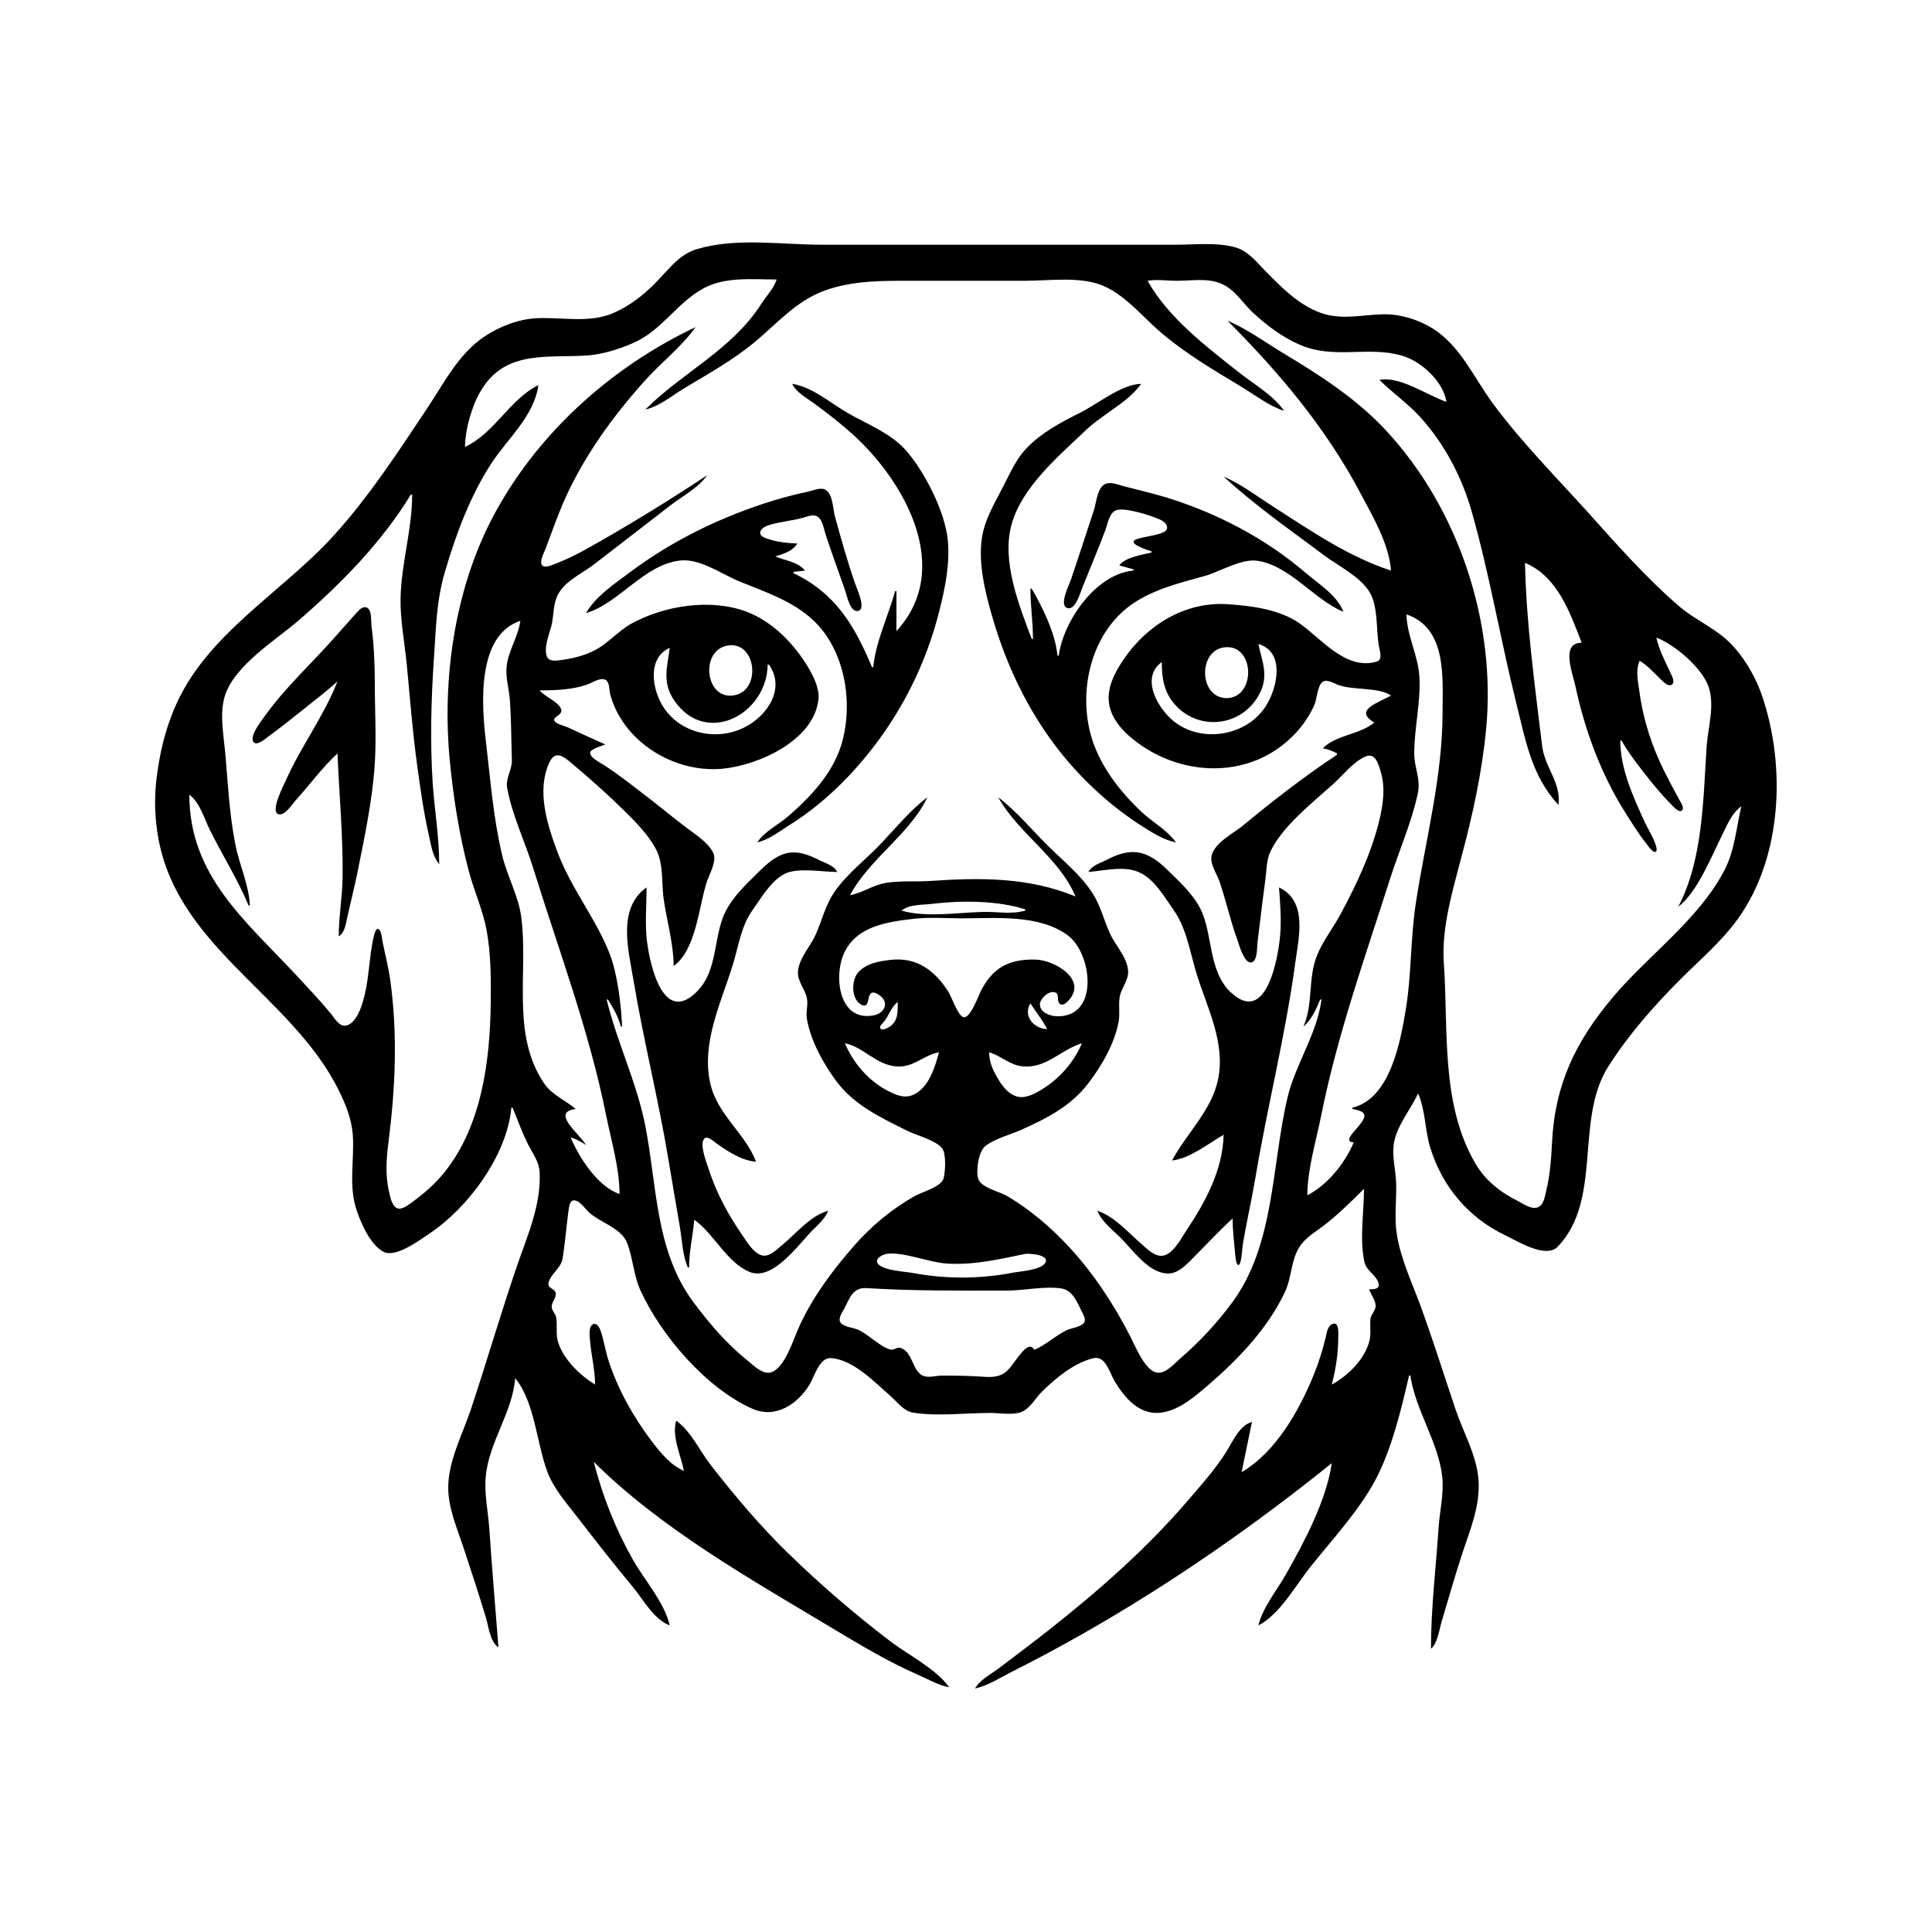 <?xml version="1.0" encoding="UTF-8"?>
<svg xmlns="http://www.w3.org/2000/svg" xmlns:xlink="http://www.w3.org/1999/xlink" width="1500pt" height="1500pt" viewBox="0 0 1500 1500" version="1.1">
<g id="surface1">
<path style=" stroke:none;fill-rule:nonzero;fill:rgb(0%,0%,0%);fill-opacity:1;" d="M 397 860 L 398 860 C 401.961 869.652 405.496 879.711 410.258 889 C 413.73 895.773 418.574 902.137 418.961 910 C 420.23 936 409.184 960 401 984 C 388.582 1020.453 377.801 1057.461 365.668 1094 C 359.23 1113.383 348 1134.152 348 1155 C 348 1170.801 354.773 1186.262 359.668 1201 C 365.719 1219.227 371.742 1237.609 377.281 1256 C 379.41 1263.074 380.43 1274.695 387 1279 C 384.578 1248.332 382 1217.691 379.91 1187 C 378.969 1173.316 375.836 1159.801 377.172 1146 C 379.754 1119.316 397.875 1096.695 400 1070 C 414.98 1088.227 416.68 1120.016 424.695 1142 C 429.664 1155.633 439.625 1166.684 448.348 1178 C 462.395 1196.223 476.531 1214.309 491.246 1232 C 499.57 1242.008 507.348 1257.098 520 1262 C 515.66 1243.723 500.578 1227.199 491.426 1211 C 477.629 1186.578 468 1162.059 461 1135 C 513.711 1187.273 582.766 1226.059 646 1264 C 667.691 1277.016 689.77 1290.316 713 1300.426 C 720.703 1303.777 728.691 1308.523 737 1310 C 726.566 1295.504 705.215 1285 691 1274.117 C 663.465 1253.109 636.781 1230.16 612 1206 C 590.363 1185 570.84 1161.77 552.211 1138 C 543.562 1127 536.48 1111.156 525 1103 C 521.371 1115.281 528.652 1130 531 1142 C 520.426 1137.379 512.961 1128 506 1119 C 491.941 1100.34 480 1079.344 472.672 1057 C 470 1049.152 469 1040.75 466.234 1033.004 C 465.406 1030.742 463.418 1026.684 460.301 1028.176 C 456.859 1029.828 457.883 1037 458 1040 C 458.895 1051.762 462 1063.152 462 1075 C 449.988 1067.488 436.977 1055.09 433 1041 C 431.531 1035 432.777 1029.043 431.852 1023.016 C 431.387 1020 428.629 1018 428.375 1015 C 428 1011.07 431.91 1008.008 431.469 1004.145 C 431 1000.25 424.84 1000.531 425.887 996 C 427.535 988.758 435.59 984.82 436.824 977 C 438.609 965.727 439.539 954.305 441 943 C 441.508 940.32 441.598 932.328 445.277 932 C 449.441 931.387 454.371 938.461 457 941 C 465.742 949.27 482.168 953.09 486.852 965 C 491.531 977 491.824 990.031 497.309 1002 C 513.391 1037.102 548.383 1077.816 584 1093.688 C 601.973 1101.695 619.176 1090.367 628.535 1075 C 632.238 1069 636 1054 645 1054.434 C 662.516 1055.406 679.691 1073.754 692 1084.426 C 697 1089 701.891 1095.664 709 1096.785 C 728 1099.789 749.711 1097 769 1097 C 776.199 1097 787.441 1099.102 794 1095.82 C 800.5 1092.57 804 1085.219 809.172 1080.285 C 819.98 1069.695 833.891 1058.137 848.961 1054.484 C 858.305 1052.219 861.602 1066 865.207 1072 C 873.43 1085.809 885.297 1099.727 903 1096.535 C 916.543 1094.094 927.887 1084.082 938 1075.422 C 961.215 1055.535 984.582 1031.059 997.676 1003 C 1002.871 992 1002.246 978.426 1008.969 968 C 1013.957 960.266 1022.949 955.449 1030 949.801 C 1040.32 941.531 1049.66 932.34 1059 923 C 1059 941 1055.391 962.602 1059.395 980 C 1060.977 987 1069.191 990.203 1070.453 997 C 1071.246 1001.102 1065.719 1001 1063 1001 C 1064.441 1005 1067.484 1009 1068 1013 C 1068.633 1017.059 1064.566 1020 1064 1024.004 C 1063.473 1029.66 1064.672 1035.41 1063.238 1041 C 1059.527 1055.484 1046.68 1068 1034 1075 C 1036.996 1063.414 1038.996 1051 1039 1039 C 1039 1036.34 1040 1026.355 1034.996 1027.754 C 1030.906 1029 1030 1034.586 1029.348 1038 C 1027 1047.551 1024.195 1057 1020.551 1066 C 1009.176 1094.441 990.957 1127.098 964 1143 L 972 1104 C 962.574 1106.645 957.551 1118.215 952.797 1126 C 944.246 1140.004 932.922 1152.578 922.27 1165 C 890.188 1202.414 852.66 1235.348 814 1265.789 C 801 1276 788 1285.809 775 1295.629 C 769 1300.039 760.535 1304.441 757 1311 C 767.18 1308.645 775.766 1303 785 1298.246 C 803.898 1288.789 822.629 1278.727 841 1268.281 C 909 1229.613 973 1185.09 1034 1136 C 1029.742 1165 1012.746 1197 998.574 1222 C 991.57 1234.426 980.301 1248.109 977 1262 C 993.988 1253.188 1006 1230.641 1017.801 1216 C 1034.75 1194.812 1055 1173.043 1067.879 1149 C 1080.496 1125.215 1087.949 1094.16 1094 1068 L 1095 1068 C 1098.988 1095.012 1117 1120 1119.828 1147 C 1121 1159.812 1117.965 1172.309 1117 1185 C 1114.91 1216.652 1111 1248.234 1111 1280 C 1116 1276.242 1117.5 1265 1119.281 1259 C 1124.703 1241 1129.727 1223 1135.668 1205 C 1141.816 1186.535 1149.301 1168.828 1147.91 1149 C 1146.582 1130.023 1135.938 1111.793 1130 1094 C 1121 1067.309 1112.605 1040.426 1102.945 1014 C 1096.223 995.605 1087.48 977.508 1084.438 958 C 1082.469 945.359 1084.297 931.773 1083.984 919 C 1083.727 908.367 1080.453 897.703 1082.328 887 C 1084.629 874 1095.383 861 1101 849 C 1106.781 862.062 1106.246 877.328 1110.434 891 C 1119.746 921.391 1140.316 945.672 1169 959.219 C 1178.801 964 1200.375 977.441 1209.535 967.812 C 1244.43 931.137 1222.406 869.371 1248.695 828 C 1264.23 803.547 1283.641 781.512 1304 761 C 1319.641 745.254 1336.559 731.207 1349.574 713 C 1383.727 665.207 1386.672 594.613 1367.996 540 C 1362.504 524 1351.953 506.352 1339 495.301 C 1328 486.059 1314.914 480.215 1304 471 C 1277.938 448.555 1255 422.41 1232.172 397 C 1207.379 369.59 1180.84 342.82 1158.883 313 C 1144.184 293.031 1133.809 268.332 1112 254.816 C 1100.887 248 1087 243.758 1074 244.016 C 1057.508 244.34 1041 248.762 1025 242.77 C 1007.941 236.426 995.562 223.621 983 211 C 975.699 203.664 969.449 195 959 192 C 944.582 188 927.855 190 913 190 L 638 190 C 606.57 190 571.562 184.285 541 193.441 C 527.223 197.566 519.305 209 509.715 218.828 C 499.969 228.828 488.898 237.609 476 243.129 C 457.551 251.02 436.453 246.188 417 247.039 C 402.699 247.668 387.801 253.445 376 261.359 C 355.992 274.773 344.703 297.441 331.668 317 C 309.238 350.641 286.941 385 259.832 415 C 218.887 460.496 159 492.617 135 551 C 128 567.766 124 585.051 121.719 603 C 119.895 617.035 120 631 122 645 C 134.316 734 225.406 771.355 262.754 846 C 268.223 857 273 868.645 273.91 881 C 275.297 901.121 270.344 920.34 277 940 C 280.457 950.191 287.848 967 298 972 C 307.531 976.711 326.465 962.387 334 957.328 C 363.504 937.535 393.789 896.754 397 860 M 603 217 C 600.715 224.156 595 229.734 591 236 C 568.488 271.375 530 289 501 318 C 512.176 315.348 521.336 307.43 531 301.602 C 549.805 290.258 569 279.668 586 265.566 C 603.312 251.16 618.242 233.629 640 225.695 C 662.598 217.457 686.297 218 710 218 L 796 218 C 815.855 218 840.75 214 859 223 C 875.828 231.383 887.863 246.77 902 258.727 C 921 274.812 942.699 287.613 964 300.398 C 974.832 307 984.93 315 997 319 C 988.188 306.492 973.82 298.531 962 289.195 C 936.746 269.254 906.926 246.574 891 218 C 898.441 216.68 906.414 218.086 914 218 C 926.789 218 940.273 215.102 952 222.215 C 960 227.109 965.309 235.504 972 242 C 982.961 252.363 995.953 262.16 1010 268 C 1036.176 279 1062 268.594 1088 276 C 1103.238 280.227 1120.586 296 1123 312 C 1108.445 307.074 1086.547 291.629 1071 295 C 1081.293 305.082 1093 313.242 1102.828 324 C 1121.527 344.703 1134.953 370.27 1142.574 397 C 1156.391 445.477 1164.883 496.023 1177 545 C 1184.488 574.449 1188.625 601.723 1210 625 C 1212.219 607.434 1199.332 596.055 1197.285 579 C 1191.645 532 1184.977 484.336 1184 437 C 1209.168 447.48 1218.852 475.41 1228 499 C 1211.492 499.059 1220.914 522.223 1223.211 533 C 1230.41 566.801 1242.93 600.668 1261.32 630 C 1266.656 638.512 1271.977 647.105 1278.211 655 C 1279 656.098 1283.871 663.176 1285.766 661.078 C 1288.406 658.156 1278.781 642.219 1277.309 639 C 1268.23 619.176 1258 597.207 1258 575 L 1259 575 C 1263.727 583.488 1269.73 591.316 1275.652 599 C 1282.312 607.645 1289.332 616.234 1297 624 C 1298.387 625.383 1303.559 631.594 1305.93 629.168 C 1307.926 627.129 1304.836 622.801 1303.855 621 C 1299.887 613.703 1295.961 606.434 1292.246 599 C 1282.633 579.754 1275.922 559.32 1273 538 C 1271.855 529.637 1269.605 521.043 1273 513 C 1279.652 517 1284.441 522.758 1290 528 C 1291.758 529.602 1294.867 533.004 1297.641 531.742 C 1301.227 530.117 1297.77 524.203 1296.77 522 C 1292.77 513.191 1287.992 504.531 1286 495 C 1300.355 500.562 1321.281 518.316 1326.453 533 C 1331.629 547.691 1326 565.055 1325 580 C 1322.34 620.133 1322.25 667.473 1303 704 C 1317.812 692.637 1328.473 665.559 1336.754 649 C 1340.895 640.723 1344.27 631.562 1352 626 C 1347.898 643.031 1347 660.109 1338.68 676 C 1318.742 714 1279.855 741.531 1252.426 774 C 1223.391 808.363 1207.219 841.773 1205 887 C 1204.387 899.512 1203.402 912.824 1200.371 925 C 1199.336 929.172 1198.539 935.633 1193.895 937.383 C 1189 939.184 1183 934.793 1179 932.754 C 1165 925.793 1153.211 916.652 1145.285 903 C 1118.398 856.68 1124.602 799.273 1121 748 C 1119 720 1128 691 1135 664 C 1143.559 632 1150.68 599.078 1153.828 566 C 1161.691 483.445 1132.586 395 1075.91 334 C 1053 309.406 1024.605 291.199 996 274 C 981.898 265.52 968.246 255.348 953 249 C 993.203 289.203 1029.648 332.547 1056.297 383 C 1065.961 401.293 1078.324 422 1080 443 C 1047.414 432.379 1018.59 412.688 990 394.309 C 977 386.035 964 376 950 370 C 974.406 392.48 1001.504 411.266 1028 431.129 C 1039.367 439.648 1056 447.504 1063.516 460 C 1069.906 470.785 1068.469 488.738 1070.438 501 C 1071 504.637 1074 512.176 1068.852 513.68 C 1044.613 520.742 1025.379 495.254 1009 484 C 993.227 473 971.648 470.336 953 469.09 C 919.914 467 890.48 485.312 872.344 512 C 861.602 527.805 855.254 544 867.211 561 C 871.484 567.094 877 572.102 883 576.523 C 916 601.09 962.703 604.523 996 578.332 C 1006.398 570.148 1014.617 560 1020.219 548 C 1022.445 543.254 1022.715 533 1026.562 529.645 C 1029.852 526.809 1035.695 530.555 1039 531.773 C 1050.758 536.105 1070.242 533.336 1080 540 C 1070 545.77 1050.555 551.25 1067 561 C 1055.613 570.434 1037.418 570.473 1027 581 C 1031 581.609 1034.438 583 1038 585 L 1038 586 C 1012.383 603 988.703 621.383 965 641 C 957.52 647.078 943.453 654 940.793 664 C 939 670.34 944.629 678.215 946.656 684 C 951.957 699.133 955.227 715 960.812 730 C 962 733.617 966 748.133 971.508 747.23 C 976.445 746.41 975.867 735.453 976.285 732 C 978.266 715.676 980.199 699.289 982.426 683 C 983.41 675.777 983.195 667.695 986.402 661 C 995.844 641.297 1019 623.227 1035 608.832 C 1042.59 602 1050.555 591.562 1060 587.422 C 1067.539 584.117 1069.852 592.367 1071.656 598 C 1075.891 611.211 1073.922 624.816 1070.629 638 C 1064.266 663.449 1053 687.027 1040.691 710 C 1034.832 720.805 1027 730.531 1022.453 742 C 1015.352 759.586 1019.699 779.602 1012 797 C 1018.262 791.824 1021.922 783.391 1025 776 L 1026 776 C 1022.527 803 1005.855 826 999.652 852 C 987.191 904.594 989.805 966.254 956.848 1011 C 944.945 1027.156 931.184 1042 916 1055 C 911.535 1059 904.656 1067 898 1065.637 C 889 1064 881.492 1045.344 877.758 1038 C 865 1013.012 849 988.555 829.91 968 C 815.684 952.727 799.965 939.293 782 928.605 C 776 925.066 761.434 922.129 759.434 915 C 757.609 908.453 759.703 894.172 765 889.801 C 772.469 884 784.391 881 793 877.141 C 812.672 868.371 831.863 858.516 845 841 C 855.48 827.273 865.445 810.156 868.535 793 C 869.664 786.73 868.23 780.258 869.328 774 C 870.625 766.613 876.684 760.832 875.812 753 C 874.633 742.426 865.52 733.562 861.426 724 C 857 714 854.426 703.332 848.562 694 C 839.438 679.48 826 669 814 657 C 801 644.27 789.488 630 775 619 C 790.73 647.223 822.422 665.801 835 696 C 798.645 681 760.742 681.258 722 684 C 710.648 684.688 699.312 683.672 688 685.438 C 677.922 687.016 669.746 693.262 660 695 C 675.211 666.426 706.367 647.816 720 619 C 706.699 629.098 696.227 642 684.91 654 C 672.602 667.215 657.719 678 647.52 693 C 640.883 703 638.188 714.219 633.574 725 C 629.461 734.613 620.625 743.289 619.559 754 C 618.805 761.59 625 767.824 626.477 775 C 627.547 780.301 625.512 785.605 626.465 791 C 629.504 808.25 638.863 825.059 649 839 C 663 858 683.539 867.523 704 877.754 C 711.52 881.512 726 885 731.398 891.418 C 734.781 895.473 733.996 910.043 732.566 915 C 730.629 921.605 715.723 925.465 710 928.719 C 692.355 938.754 676.684 951.727 663.285 967 C 646.285 986.383 629.941 1008.258 619.574 1032 C 615.613 1041.07 609.219 1061.82 598.984 1065.383 C 592.219 1067.738 584.676 1059.762 580 1056 C 563.91 1043.051 550.699 1027.504 538.375 1011 C 508.594 971.113 510.188 920.227 500.801 873 C 494 839.438 479 809.086 471 776 L 472 776 C 476 782.617 480.191 789.391 482 797 L 483 797 C 482.289 780.477 479.445 756.402 473.531 741 C 463 713.594 443.488 690 433 662 C 425 640.715 416.328 614.027 426.52 592 C 431.199 582 437.637 587.434 444 592.754 C 455.223 602.141 466.426 612 477 622.039 C 488 632.676 502.676 646.113 509.621 660 C 514.914 670.578 513.762 684.496 515 696 C 517.332 714 522.949 731.828 523 750 C 540.445 737.445 542.461 704.316 548.656 685 C 550.684 678.68 556.914 668.461 553.68 662 C 549.582 653.82 540 648 533 642.625 C 521.484 634 510.461 624.629 499 616 C 488.832 608.129 478.777 600.316 468 593.414 C 465.324 591.699 458.207 588.266 458.207 584.484 C 458.207 581.48 467.656 579 470 578 C 460.273 573.668 450.645 569.332 441 564.781 C 438.484 563.594 431.602 562.18 430.348 559.512 C 428.996 556.645 436.941 555 435.793 551 C 434 544.828 422.941 541.137 419 536 C 431.359 536 444.195 535.574 456 531.457 C 459.652 530.184 466.625 525.387 470.438 528.043 C 473.426 530.129 472.945 536 473.758 539 C 475.574 546.055 478.77 553 482.699 559 C 499 584.371 530.789 599.719 561 596.828 C 588.812 594.172 631.93 575.012 635.445 543 C 636.375 534.535 631.578 525.023 627.395 518 C 616.652 500 599.902 482.684 580 475.066 C 552 464.367 515.766 470.078 490 484.312 C 479.809 490 472.324 499.355 462 504.738 C 453.523 509.156 444.414 511.309 435 512.574 C 431 513.09 425.621 513.605 424.32 509 C 422.223 501.324 427 491.398 428.539 484 C 429.984 476.352 429.578 468 433.531 461 C 439.602 450.324 452.613 445 462 437.574 L 521 392.012 C 530.391 384.754 542 379 549 369 C 518.195 389.383 486.254 409 454 427 C 446.215 431.203 438.363 435.059 430 438.184 C 427.789 439.012 423 441.102 421 439 C 418.387 436.234 422.527 428.801 423.574 426 C 427.973 414.238 432.191 402.547 437 391 C 452.402 355.496 475.367 323.578 501.172 295 C 513.52 281.32 529.426 269.012 540 254 C 474 285.238 416.254 337.332 382.32 402 C 352.863 458.145 343.211 527.383 349.172 590 C 351.938 619.098 356.441 647.688 363.883 676 C 367.945 691.441 374.809 706.309 377.738 722 C 381.242 740.762 381.223 760 380.996 779 C 380.465 823.625 373.996 874.051 345.191 910 C 337.969 919.016 329.32 926.602 320 933.359 C 317 935.461 312 939.707 308.215 938 C 304 936 303 929 302 925 C 299 912.078 300 899.035 301.719 886 C 307 844.309 308.781 802.715 303 761 C 301.602 751 299 741 297 731 C 296.488 728.512 296.309 722.484 293.633 721.207 C 290.48 719.703 288.457 736.727 288 739 C 286 753.695 285.312 769.008 279.934 783 C 278 788 274 795.777 268 796.34 C 263 796.797 259.59 790.242 256.914 787 C 248.375 776.645 239 766.816 229.91 757 C 190.441 714.629 147 679.785 147 617 C 155.406 623.246 158.68 636 163.246 645 C 172.93 664.367 184.668 683 193 703 L 194 703 C 193.312 687 185.871 671.645 182.805 656 C 178 632.133 177 608.086 174.828 584 C 173.477 569.77 170.188 553 175 539 C 183.355 515.738 214 497.113 232 481.574 C 265 453 296 421.484 319 384 L 320 384 C 320 411 311.629 437.121 311 464 C 310.617 481.277 314.168 498.824 315.828 516 C 318.348 542.012 320.266 568.082 323.871 594 C 326.375 612.031 328.801 630.242 332.883 648 C 334.766 656.191 335.574 664.273 341 671 C 341 650.199 337.508 629.711 336 609 C 333.859 576.453 334.684 543.492 336.91 511 C 338.512 487.594 338.746 466.828 345.426 444 C 353.828 415.273 364.98 385.191 381.344 360 C 393.871 340.719 414.781 323 418 299 C 395.43 310.242 384.285 336.113 361 347 C 361.18 338.391 363 329.188 365.672 321 C 368 313.52 371 306.539 375.52 300 C 394.566 271.797 426.824 278 456 276 C 467.996 275.086 480 271.277 491 266.574 C 513.652 257 525.324 235.234 546 224 C 562.969 214.605 584.41 217 603 217 M 615 298 C 618.68 305.035 625.789 308.598 632 313.156 C 642.262 320.68 652.555 328.641 662 337.172 C 702.52 373.766 740.523 441.512 696 490 L 696 459 L 695 459 C 689.75 477.633 679.672 499 678 518 L 677 518 C 663.656 486 648.703 460.469 616 445 L 616 444 L 625 443 C 619.387 436 609.875 435.488 602 432 C 608.238 430 615.492 428 619 422 C 611.742 421.688 603.922 421 597 418.641 C 594.844 418 590.207 416.73 590.207 413.789 C 590.207 410.109 595 408.215 598 407.395 C 606.188 405.031 614.762 404.277 623 402.117 C 626.223 401.27 630.469 399.273 633.785 400.617 C 638.586 402.559 639.578 410.691 641 415 C 645.77 429.445 651 443.633 656 458 C 657.473 462 660 476.191 666.57 474.25 C 672.594 472.441 665 456.441 663.859 453 C 657.852 435.664 652.828 417.742 648 400 C 646.688 394.426 646.516 383.309 640.785 380.219 C 636.926 378.137 630.941 381 627 381.789 C 615 384.348 603.484 387.504 592 391.332 C 555 403.656 520.223 421 489 444.371 C 476.961 453.402 462.684 462.707 455 476 C 480.641 468.453 499.992 438.352 528 435.188 C 543.547 433.434 560.246 445.777 574 451.398 C 593.898 459.523 614.863 466.293 630.984 481.172 C 656.465 504.68 663 547 652.973 579 C 645.98 601.055 629 619 612 633.715 C 604.809 640 592.906 646 588 654 C 596.777 652 604.422 646 612 641.191 C 634.812 627.027 654.695 608.641 671.75 588 C 699.324 554.629 718.871 516 729.371 474 C 733.863 456.043 737.695 437.637 735.828 419 C 733.613 397 718 366.629 703.699 350.004 C 692 336.641 674 329.609 659 321.141 C 645.23 313.41 631 300.398 615 298 M 913 654 C 906.387 644.637 895.352 638.691 887 631 C 869 614.254 852.629 593.035 846.477 569 C 837.52 534 847.734 491.516 878 469.746 C 894.953 457.551 916.242 452.523 936 447 C 947.516 443.559 963.988 433.648 976 435.34 C 1001.352 439 1020 465.402 1043 475 C 1038 462 1024.199 453.77 1014 445 C 982.52 418 945.477 398.66 906 386.34 C 894.797 383 883.359 380.277 872 377.371 C 867.613 376.246 861.656 373.512 857.34 376.18 C 851.789 379.605 851.184 390.309 849.328 396 C 843.461 414.02 837.527 432.043 831.484 450 C 830.184 454 821.59 470.441 829 472.168 C 835.398 473.602 839 459.117 840.801 455 C 846.723 440.352 852.848 425.789 858.426 411 C 860 406.398 861.547 397.461 867 396 C 874 394 893.262 400.145 900 403.109 C 902.809 404.344 907.316 407.129 905.824 411 C 902.996 418 864.793 416.113 886.996 425.57 C 889.301 426.551 891.594 427.344 894 428 L 894 429 C 886.945 430.633 873.227 432.809 869 439 L 880 442 L 880 443 C 850.891 445.559 825.629 482.074 822 509 L 821 509 C 819.508 492 809.555 471.66 801 457 L 800 457 C 800 470.02 802 483 802 496 L 801 496 C 791.215 470.141 777.383 435.547 785.43 407 C 793.66 377.789 821.891 354.227 843 334.039 C 856 321.551 875.559 312.695 886 298 C 870.512 298.363 851.809 314 838 320.754 C 823.246 328.129 808.543 336 797 348 C 789 356.363 784.41 367 779.242 377 C 772.586 390.102 764.422 403.145 762.301 418 C 759.52 437.461 764.59 458.406 769.859 477 C 781.809 519.156 801.168 558.652 829.871 592 C 845.906 610.633 865.223 627.719 886 641 C 894 646.043 903.555 652.316 913 654 M 262 529 C 251.598 555.812 233.594 579.656 221.859 606 C 220.297 609.516 209.371 630.438 216.316 632.168 C 221.207 633.387 226.395 625 229 622 C 240.227 609.707 249.773 596.293 262 585 C 263.375 617.012 266.379 649 265.996 681 C 265.812 696.34 263 711.641 263 727 C 267.93 723.766 268.418 717.371 269.652 712 C 272.254 700.66 275 689.414 277.398 678 C 282.957 650.215 288.973 622.316 290.91 594 C 292.336 573.199 291 552 291 531 C 291 516.035 290.375 501 288.426 486 C 287.934 482.281 289 473.355 284.582 471.66 C 281.332 470.441 278.445 474 276.578 476.02 C 270.934 482.324 265.312 488.652 259.715 495 C 242.285 514.758 222.699 532.59 207 554 C 204.5 557.652 192.824 571.52 197 576.293 C 199.637 579.227 205.961 573.609 208 572.113 C 217.527 565.141 226.781 557.773 236 550.398 C 244.73 543.414 253.773 536.57 262 529 M 1050 860 L 1050 861 C 1052.629 861.609 1058.301 862.297 1059.184 865.418 C 1061 872.199 1039.184 886.066 1051 887 C 1044.434 902.766 1030.48 920.289 1015 928 C 1015.172 907.27 1021.754 886.227 1025.801 866 C 1038.352 803.238 1059.906 743 1079.344 682 C 1086.332 660.129 1095.984 638.48 1100.789 616 C 1103.227 604.594 1098 596.137 1098 585 C 1098 565.102 1103.461 543.609 1101.906 524 C 1100.652 508.137 1092.34 493.555 1092 477 C 1123.57 487.77 1120 526.137 1120 553 C 1120 602.711 1107 651.121 1099.426 700 C 1095 728 1096 756.18 1091.414 784 C 1087.207 809.082 1079.297 853.039 1050 860 M 404 482 C 402.285 494.734 393.965 506.18 393.215 519 C 392.754 527 395.359 536 395.91 544 C 396.957 559.285 396.93 574.676 397.406 590 C 397.648 598 392.301 604 393.805 612 C 397.793 633.391 407.551 653.324 413.977 674 C 433.789 737.762 457.473 800.363 470.602 866 C 474.562 885.801 480.988 906.746 481 927 C 464.184 921.422 449.516 898.645 443 883 C 447.371 884.488 451.23 886.32 455 889 C 449.809 880.012 427.316 863.543 447 861 C 438.699 854 428.664 850.336 422.359 841 C 396.645 803 410.301 754.504 404.711 712 C 402.543 695.523 393.734 680.215 389.883 664 C 383 635.027 380.773 605.48 377.285 576 C 373.918 547.562 369.816 493.34 404 482 M 902 514 C 902 526.367 903.641 537.391 912.184 547 C 931.574 568.793 966.305 563.676 978.676 537 C 984.891 523.602 979.762 513.199 977 500 C 997.625 506 991.898 533 983.547 547 C 968.574 572.246 930.598 578 909 558 C 897.68 547.449 886 525.793 902 514 M 564 501.391 C 586.852 496.418 591.531 535 571 539.605 C 547.891 545 543 506 564 501.391 M 952 502.473 C 974.309 501.414 974.844 541.066 953 542 C 930.367 542.695 929.609 503.531 952 502.473 M 520 503 C 517.965 518.129 514 530.227 523.574 544 C 548.418 580 595.684 554.152 596 516 L 597 516 C 610 534.414 596 555.699 578 564.73 C 555.746 576 526.531 569.176 513.879 547 C 506 533.348 502.984 510.484 520 503 M 502 689 C 478.902 705.281 488 738.086 492 762 C 499.723 808.254 511.262 853.758 518.922 900 C 521.848 917.68 524.941 935.332 527.918 953 C 529.648 963.254 529.855 974.363 534 984 L 535 984 C 535 971.508 538 959.383 539 947 C 554.324 957.793 564.297 980.309 582 987.516 C 600 995 620.309 965.695 631 955 C 635.59 950.41 640.617 946.152 643 940 C 629 944.031 618.82 957 608 966 C 604 969.246 597.828 976 592 974.777 C 585.297 973.414 579.918 964.199 576.34 959 C 565.414 943.117 556.234 926.43 550.344 908 C 548.863 903.363 542.555 888 547 883.828 C 549.516 881.531 555 887 557 888.277 C 565.785 894.387 576 901.051 587 902 C 578.508 879.602 556.941 865.652 551.426 841 C 544.398 809.605 559.914 778.281 568.973 749 C 573.461 734.508 575.188 719.715 584 707 C 590.898 697.414 598.289 684.172 609 678.574 C 619 673.262 638.664 677 650 677 C 647.211 671.633 641 670.367 636 667.742 C 616.535 657.766 605.965 660.23 590 676.004 C 578.93 687 566.543 698.039 561 713 C 554.855 730 555.801 751.297 544.473 766 C 542.328 768.781 539.781 771.328 537 773.473 C 512.691 792.199 503.527 743.637 502 728 C 500.848 714.809 502 702.191 502 689 M 845 677 C 857.762 676 874 671.539 886 678 C 896.867 683.695 903.922 696.27 910.859 706 C 921.18 720.477 923.688 738.293 928.719 755 C 936.801 781.824 951.699 809.117 945.715 838 C 940.68 862.301 921.324 879.727 910 901 C 923.527 899.613 938.43 887.754 950 881 C 949.441 908.152 936 933 921.332 955 C 917 961.398 910.227 975.508 901 975 C 895 974.586 889.23 968.418 885 964.715 C 874.77 955.758 865.172 944.566 852 940 C 855.273 948.449 863.719 954.719 870 961 C 879.273 970.273 890.238 986.258 904 988.52 C 912.359 990 918.508 984.461 924 979 C 935 968 945.492 956.598 957 946 C 957 955.453 958.195 964.605 959 974 C 959.18 975.121 959.574 982.734 961.715 982.078 C 963.969 981.391 964.523 968.367 964.922 966 C 967.766 949 971.723 932.07 974.586 915 C 983.949 859.164 998 804.051 1005.574 748 C 1008.188 728.594 1015.699 699.617 993 689 C 993.992 701.578 995 714.379 993.828 727 C 992.242 743.652 983.652 793.438 958 772.531 C 955.297 770.328 952.824 768 950.789 765 C 939.492 749.242 940.648 727.625 933.934 710 C 928.66 696.148 916.367 685.125 906 675.016 C 890.188 659.594 877.934 657.746 859 667.68 C 853.848 670.383 848 671.73 845 677 M 796 706 L 796 707 C 784.934 710.109 774.297 707.738 763 708.016 C 743.594 708.488 718.801 712.559 700 707 C 705.828 702 716.617 702.621 724 701.715 C 746.406 699 774.355 699.137 796 706 M 710 713.285 C 722 712 734.855 713 747 713 C 773.23 713 806.574 709.723 829 726.16 C 848 740.18 854 790.484 820 789 C 815 788.73 807.539 786 807.379 780 C 807.25 775.336 814.707 768.453 819.527 770.648 C 822.711 772.098 820.215 777.117 822.746 779.289 C 824.715 781 827.191 779.219 828.672 777.766 C 845.652 761.109 819 745.383 804 745.016 C 783.465 744.512 770.59 751.195 761.246 770 C 759.594 773.328 752.93 791.695 747.801 789.652 C 743.395 788 738.91 774.098 736.305 770 C 725.707 753.332 711.504 742.77 691 745.285 C 682 746.371 672.41 748.016 666.227 755.043 C 660.918 761.07 660.645 776.07 669 780.168 C 677.312 784.207 670.828 765.207 681.984 772.148 C 690.891 777.691 687.367 786.672 678 788.379 C 650.656 793.355 646.996 756.574 655.809 739 C 666 718.578 689.797 715.668 710 713.285 M 697 778 C 697 785 697.449 792.582 690.906 797.004 C 689.426 798.008 685.621 800.199 683.832 798.801 C 682 797.426 685 794.664 685.93 793.715 C 689.855 789.121 692.18 781.289 697 778 M 800 779 C 804 785.391 809.801 792.312 813 799 C 802.902 798.762 794 789 800 779 M 729 817 C 725.977 828.656 721 844.676 709 850.027 C 701.977 853.148 695.305 850.004 689 846.742 C 674.32 839.145 662.352 825.18 656 810 C 670.398 812.785 680 826.75 696 828 C 709.34 829 716.906 819.184 729 817 M 840 810 C 833.711 825.027 821.957 838.121 808 846.395 C 802.551 849.625 795.469 853.301 789 851.145 C 781 848.512 775.984 840 772.32 833 C 769.645 828 768 822.746 768 817 C 776.727 819.512 783.852 826.672 793 827.816 C 812 830.203 823.367 815 840 810 M 689 973.395 C 703 972.105 720.438 980 735 981 C 756.312 982.371 775.457 977.719 796 973.516 C 798.988 973 816.359 974.203 811.168 981 C 807.32 986 792.82 987 787 988 C 761.449 993.027 734.598 993.184 709 988.391 C 702.602 987.191 685.984 986.539 681.711 981.273 C 678.348 977.125 685.938 973.676 689 973.395 M 803 1048 C 800.453 1043.68 797.168 1045.828 794.211 1049.047 C 783.652 1060.527 783.188 1070.156 765 1069 C 753.652 1068.133 742.406 1068 731 1068.004 C 726.312 1068.059 720.449 1070.188 716 1067.82 C 708 1063.445 708.5 1049.176 699 1046.492 C 696 1045.66 693.988 1048.691 690.961 1047.715 C 682.363 1045 674.598 1036.156 666 1032.312 C 662.508 1030.75 654.273 1030.117 652.363 1026.488 C 650.648 1023.234 654 1018.742 655.516 1016 C 659.797 1007.75 662 999.398 673 1000.09 C 709.316 1002.387 745.605 1002 782 1002 C 795 1002 811.262 998.355 824 1000.344 C 832.871 1001.73 836.242 1011 839.754 1018 C 841 1020.59 843.699 1024.586 841.352 1027.297 C 838.551 1030.535 831.777 1031 828 1032.809 C 819.211 1037.195 812 1044.188 803 1048 M 463 1075 L 462 1076 L 463 1075 M 1035 1135 L 1034 1136 L 1035 1135 "/>
</g>
</svg>
